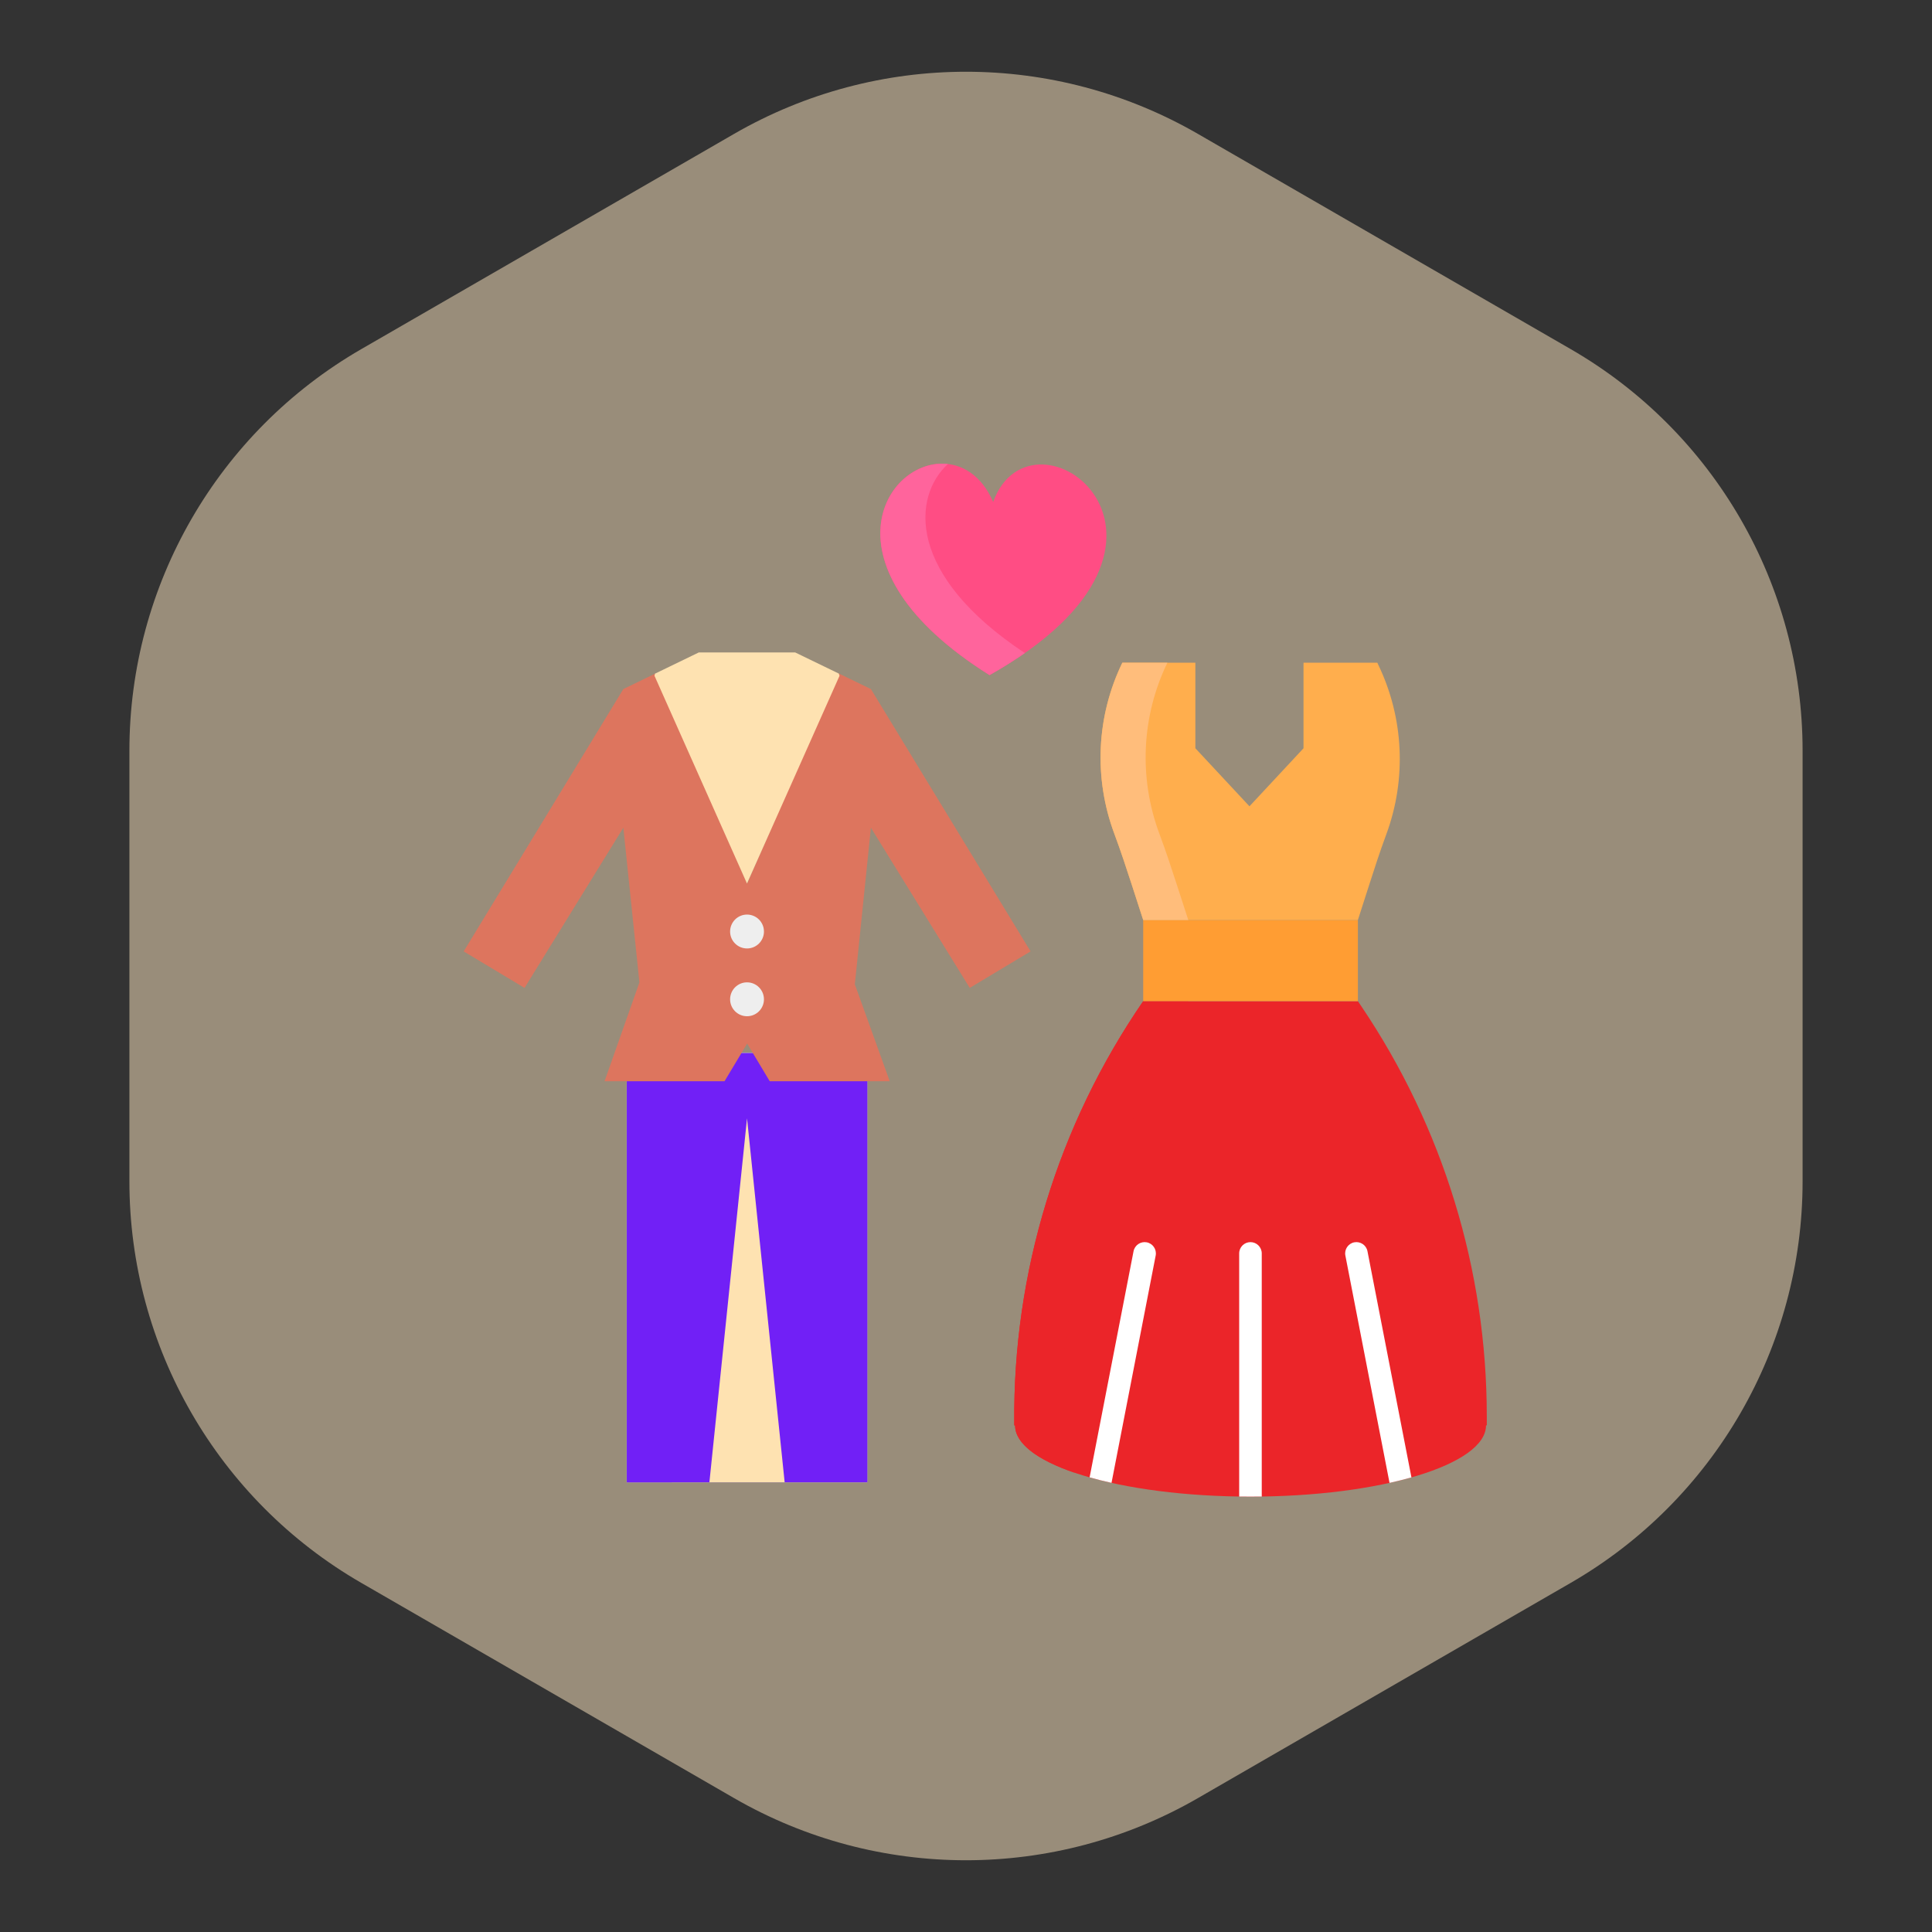 <svg width="50" height="50" viewBox="0 0 50 50" fill="none" xmlns="http://www.w3.org/2000/svg">
<rect x="0" y="0" width="50" height="50" fill="#333333" stroke="none"/>
<path opacity="0.5" d="M19 3.464C22.713 1.321 27.287 1.321 31 3.464L40.651 9.036C44.363 11.18 46.651 15.141 46.651 19.428V30.572C46.651 34.859 44.363 38.821 40.651 40.964L31 46.536C27.287 48.679 22.713 48.679 19 46.536L9.349 40.964C5.637 38.821 3.349 34.859 3.349 30.572V19.428C3.349 15.141 5.637 11.18 9.349 9.036L19 3.464Z" fill="#FFE9C2"/>
<path d="M35.223 26.03L35.142 25.91H29.586C27.378 29.122 26.213 32.933 26.249 36.828L26.249 36.889H26.27C26.27 37.907 28.998 38.732 32.364 38.732C35.73 38.732 38.458 37.907 38.458 36.889H38.478V36.653C38.478 32.867 37.345 29.168 35.223 26.03Z" fill="#EB2529"/>
<path d="M27.436 37.472H27.416L27.415 37.411C27.379 33.517 28.544 29.705 30.752 26.493V25.91H29.586C27.378 29.122 26.213 32.933 26.249 36.828L26.249 36.889H26.27C26.27 37.361 26.856 37.791 27.82 38.117C27.572 37.916 27.436 37.699 27.436 37.472Z" fill="#EB2529"/>
<path d="M29.586 23.81H35.142V25.91H29.586V23.81Z" fill="#FF9D33"/>
<path d="M35.42 22.945C35.565 22.492 35.712 22.039 35.877 21.593C36.405 20.166 36.333 18.579 35.668 17.201L35.646 17.151H33.735V19.365L32.336 20.867L30.936 19.365V17.151H29.052H29.046C28.372 18.539 28.302 20.143 28.84 21.58C29.006 22.024 29.153 22.475 29.3 22.926L29.586 23.81H35.142L35.42 22.945Z" fill="#FFAE4D"/>
<path d="M30.006 21.58C29.469 20.143 29.538 18.539 30.212 17.151H29.052H29.046C28.372 18.539 28.302 20.143 28.84 21.58C29.006 22.024 29.153 22.475 29.3 22.926L29.586 23.81H30.753L30.466 22.926C30.32 22.475 30.172 22.024 30.006 21.58Z" fill="#FFBD7B"/>
<path d="M32.362 32.146C32.201 32.146 32.07 32.276 32.07 32.438V38.73C32.167 38.731 32.265 38.732 32.362 38.732C32.46 38.732 32.557 38.731 32.654 38.73V32.438C32.654 32.277 32.523 32.146 32.362 32.146Z" fill="white"/>
<path d="M29.678 32.151C29.52 32.121 29.367 32.224 29.336 32.382L28.199 38.234C28.378 38.285 28.567 38.332 28.766 38.376L29.909 32.493C29.939 32.335 29.836 32.182 29.678 32.151Z" fill="white"/>
<path d="M35.048 32.151C34.891 32.182 34.787 32.335 34.818 32.493L35.961 38.377C36.159 38.333 36.348 38.285 36.528 38.235L35.39 32.382C35.36 32.224 35.207 32.121 35.048 32.151Z" fill="white"/>
<path d="M22.443 38.362H20.306L19.332 28.942L18.359 38.362H16.219V27.251H22.443V38.362Z" fill="white"/>
<path d="M16.223 38.362V27.251H22.447V38.362" fill="#7120F6"/>
<path d="M16.223 27.251H17.389V38.362H16.223V27.251Z" fill="#7120F6"/>
<path d="M20.307 38.362L19.333 28.942L18.359 38.362" fill="#FEE2B1"/>
<path d="M25.097 25.567L26.671 24.622L22.539 17.833L21.706 17.429L19.336 22.866L16.965 17.429L16.132 17.833L12 24.622L13.575 25.567L16.132 21.421L16.548 25.425L15.646 27.982H18.751L19.336 27.007L19.92 27.982H23.026L22.123 25.474L22.539 21.421L25.097 25.567Z" fill="#DD755E"/>
<path d="M19.332 22.866L21.727 17.489L21.708 17.432L20.579 16.885H18.085L16.952 17.434L16.938 17.489L19.332 22.866Z" fill="#FEE2B1"/>
<path d="M19.333 24.546C19.575 24.546 19.771 24.35 19.771 24.108C19.771 23.866 19.575 23.669 19.333 23.669C19.091 23.669 18.895 23.866 18.895 24.108C18.895 24.35 19.091 24.546 19.333 24.546Z" fill="#EEEEEE"/>
<path d="M19.333 26.3C19.575 26.3 19.771 26.104 19.771 25.862C19.771 25.62 19.575 25.423 19.333 25.423C19.091 25.423 18.895 25.62 18.895 25.862C18.895 26.104 19.091 26.3 19.333 26.3Z" fill="#EEEEEE"/>
<path d="M25.703 12.99C24.49 10.189 19.842 13.856 25.609 17.472C31.816 13.976 26.711 10.2 25.703 12.99Z" fill="#FF4D84"/>
<path d="M24.531 12.009C22.934 11.824 21.129 14.663 25.609 17.472C25.946 17.282 26.25 17.091 26.523 16.901C23.459 14.871 23.612 12.856 24.531 12.009Z" fill="#FF649C"/>
</svg>
